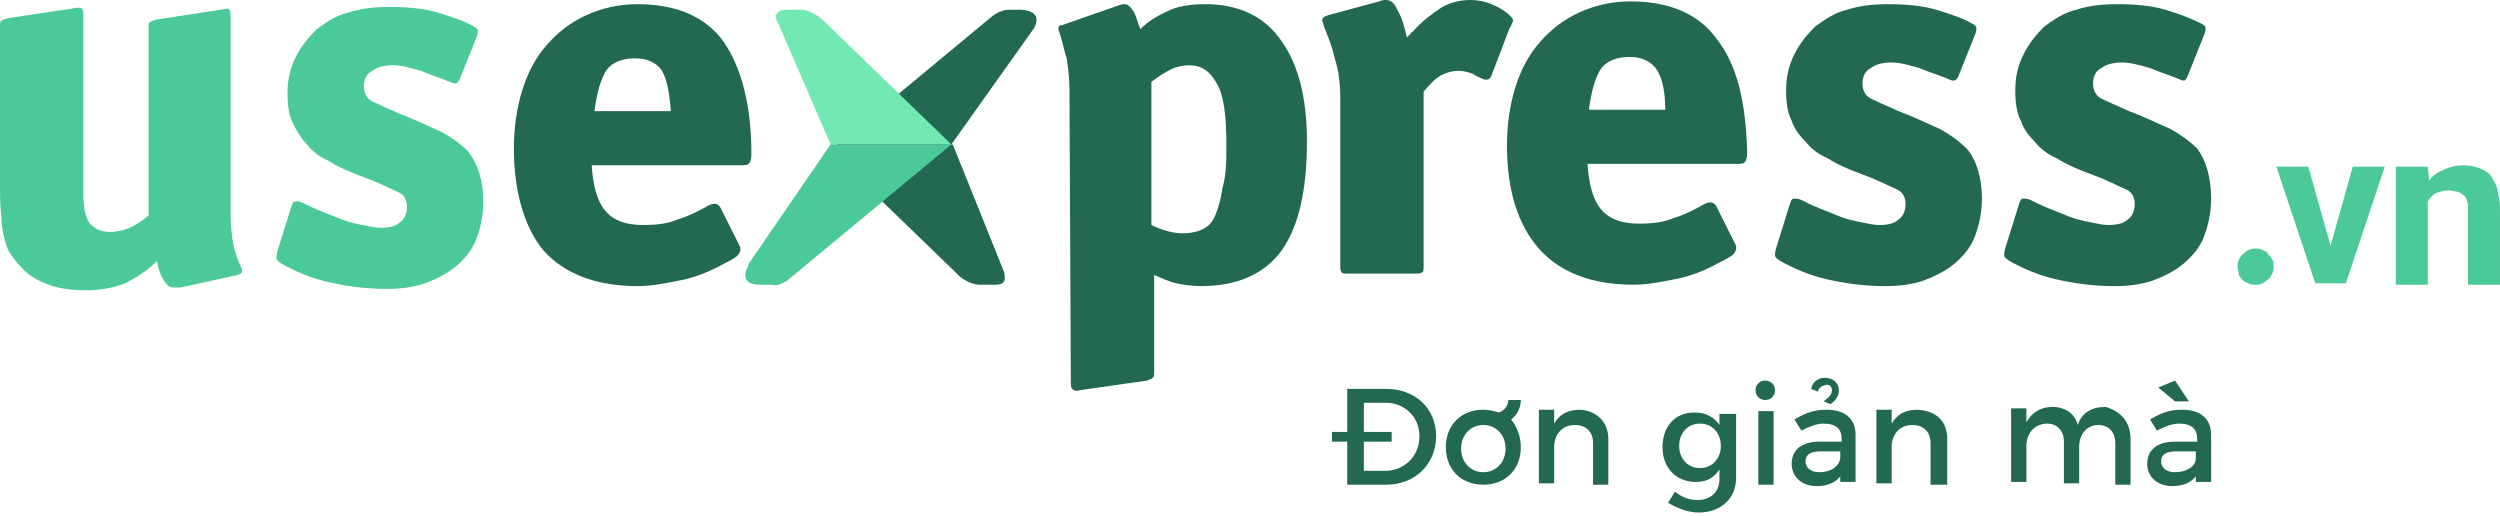 <svg width="160" height="33" viewBox="0 0 160 33" fill="none" xmlns="http://www.w3.org/2000/svg">
<path d="M63.733 18.222H63.644H62.667C62.489 18.222 61.956 18.133 61.422 17.689L53.156 9.689L60.978 9.244L64.267 17.422C64.267 17.6 64.533 18.222 63.733 18.222Z" fill="#236852"/>
<path d="M66.133 1.867C66.044 1.956 66.044 1.956 66.133 1.867L60.889 9.244L53.067 9.689L63.467 1.067C63.911 0.711 64.356 0.622 64.533 0.622H65.244H65.333C66.755 0.711 66.311 1.6 66.133 1.867Z" fill="#236852"/>
<path d="M15.378 16.978C15.556 17.333 15.556 17.511 15.2 17.6L11.556 18.4C11.467 18.4 11.289 18.4 11.111 18.4C10.844 18.4 10.667 18.222 10.489 17.956C10.311 17.689 10.133 17.244 10.044 16.711C9.422 17.333 8.711 17.778 8 18.133C7.289 18.4 6.489 18.578 5.6 18.578C4.711 18.578 3.822 18.489 3.111 18.222C2.4 17.956 1.778 17.6 1.333 17.067C1.067 16.8 0.8 16.444 0.622 16.178C0.444 15.911 0.356 15.556 0.267 15.2C0.178 14.844 0.089 14.4 0.089 13.867C0 13.155 0 12.533 0 11.733V1.778C0 1.511 0 1.333 0.089 1.333C0.178 1.244 0.267 1.244 0.533 1.156L4.711 0.533C4.978 0.444 5.156 0.533 5.244 0.533C5.333 0.622 5.333 0.8 5.333 1.067V12.267C5.333 13.155 5.422 13.778 5.689 14.222C5.956 14.578 6.4 14.844 7.022 14.844C7.911 14.844 8.711 14.489 9.511 13.778V1.867C9.511 1.6 9.511 1.422 9.6 1.422C9.689 1.333 9.778 1.333 10.044 1.244L14.133 0.622C14.489 0.533 14.667 0.533 14.667 0.622C14.756 0.711 14.756 0.8 14.756 1.156V13.6C14.756 14.489 14.844 15.2 14.933 15.644C15.022 16 15.111 16.444 15.378 16.978Z" fill="#4BC999"/>
<path d="M30.933 12.889C30.933 13.778 30.756 14.578 30.489 15.289C30.222 16 29.778 16.533 29.155 17.067C28.622 17.511 27.911 17.867 27.2 18.133C26.4 18.4 25.6 18.489 24.711 18.489C23.378 18.489 22.133 18.311 20.978 18.044C19.822 17.778 18.844 17.333 18.044 16.889C17.778 16.711 17.689 16.622 17.689 16.533C17.689 16.445 17.689 16.267 17.778 16L18.667 13.156C18.756 12.978 18.756 12.889 18.933 12.889C19.022 12.889 19.2 12.889 19.378 12.978C19.733 13.156 20.089 13.333 20.533 13.511C20.978 13.689 21.422 13.867 21.867 14.044C22.311 14.222 22.756 14.311 23.2 14.4C23.644 14.489 24 14.578 24.355 14.578C24.889 14.578 25.333 14.489 25.6 14.222C25.867 14.044 26.044 13.689 26.044 13.245C26.044 12.8 25.867 12.444 25.422 12.267C24.978 12.089 24.355 11.733 23.378 11.378C22.4 11.022 21.6 10.667 21.067 10.311C20.444 10.044 20 9.689 19.644 9.244C19.289 8.889 19.022 8.444 18.756 7.911C18.489 7.378 18.4 6.756 18.4 5.956C18.4 5.067 18.578 4.356 18.933 3.644C19.289 2.933 19.733 2.4 20.267 1.867C20.889 1.422 21.511 0.978 22.311 0.8C23.111 0.533 24 0.444 24.889 0.444C26.044 0.444 27.111 0.533 28 0.8C28.889 1.067 29.689 1.333 30.311 1.689C30.489 1.778 30.578 1.867 30.578 1.956C30.578 2.044 30.578 2.222 30.489 2.4L29.422 5.067C29.333 5.244 29.244 5.333 29.155 5.333C29.067 5.333 28.978 5.333 28.8 5.244C28.178 4.978 27.555 4.8 26.933 4.533C26.311 4.356 25.689 4.178 25.155 4.178C24.622 4.178 24.178 4.267 23.822 4.533C23.467 4.711 23.289 5.067 23.289 5.511C23.289 5.956 23.467 6.311 23.822 6.489C24.178 6.667 24.8 6.933 25.6 7.289C26.756 7.733 27.644 8.178 28.267 8.444C28.889 8.8 29.422 9.156 29.956 9.689C30.578 10.489 30.933 11.556 30.933 12.889Z" fill="#4BC999"/>
<path d="M48.089 9.867C48.089 10.222 48 10.4 47.911 10.489C47.822 10.578 47.645 10.578 47.289 10.578H37.867C37.956 11.911 38.222 12.889 38.756 13.511C39.289 14.133 40.089 14.4 41.156 14.4C42.044 14.4 42.756 14.311 43.378 14.044C44 13.867 44.711 13.511 45.333 13.156C45.689 12.978 45.956 12.978 46.133 13.333L47.289 15.644C47.467 15.911 47.378 16.178 47.2 16.356C47.022 16.533 46.667 16.711 46.311 16.889C45.333 17.422 44.444 17.778 43.467 17.956C42.578 18.133 41.689 18.311 40.8 18.311C38.133 18.311 36.089 17.511 34.756 16C33.6 14.578 32.889 12.356 32.889 9.511C32.889 8.178 33.067 6.933 33.422 5.778C33.778 4.622 34.311 3.644 35.022 2.844C35.733 2.044 36.533 1.422 37.511 0.978C38.489 0.533 39.556 0.267 40.8 0.267C43.289 0.267 45.156 1.067 46.311 2.667C47.467 4.356 48.089 6.756 48.089 9.867ZM42.311 4.444C41.956 4 41.422 3.733 40.622 3.733C39.822 3.733 39.2 4 38.844 4.444C38.489 4.978 38.222 5.778 38.044 7.111H42.933C42.844 5.867 42.667 4.978 42.311 4.444Z" fill="#236852"/>
<path d="M83.644 9.067C83.644 12.178 83.111 14.489 82.044 16C80.978 17.511 79.2 18.311 76.889 18.311C76.267 18.311 75.733 18.222 75.289 18.133C74.844 18.044 74.311 17.778 73.867 17.6V23.733C73.867 24 73.867 24.089 73.778 24.178C73.689 24.267 73.6 24.267 73.422 24.356L69.067 24.978C68.889 25.067 68.711 24.978 68.622 24.889C68.533 24.8 68.533 24.622 68.533 24.356L68.445 5.689C68.445 4.978 68.356 4.356 68.267 3.733C68.089 3.2 68 2.667 67.822 2.133C67.733 1.956 67.733 1.778 67.733 1.778C67.733 1.689 67.822 1.6 68 1.6L71.556 0.356C71.733 0.267 71.911 0.267 72 0.267C72.178 0.267 72.356 0.444 72.533 0.711C72.711 0.978 72.8 1.422 72.978 1.867C73.6 1.244 74.311 0.889 74.933 0.622C75.556 0.356 76.356 0.267 77.156 0.267C79.289 0.267 80.978 1.067 82.044 2.667C83.111 4.178 83.644 6.311 83.644 9.067ZM78.489 9.244C78.489 7.378 78.311 6.044 77.867 5.333C77.422 4.533 76.889 4.178 76.089 4.178C75.733 4.178 75.289 4.267 74.933 4.444C74.578 4.622 74.133 4.889 73.689 5.244V14.4C74.4 14.756 75.111 14.933 75.733 14.933C76.178 14.933 76.622 14.844 76.978 14.667C77.333 14.489 77.6 14.222 77.778 13.778C77.956 13.333 78.133 12.8 78.222 12.089C78.489 11.2 78.489 10.311 78.489 9.244Z" fill="#236852"/>
<path d="M96.711 1.067C96.8 1.156 96.889 1.333 96.8 1.422C96.711 1.6 96.711 1.689 96.622 1.778L95.467 4.8C95.378 5.067 95.2 5.156 94.933 5.067C94.755 4.978 94.489 4.889 94.222 4.711C93.956 4.622 93.689 4.533 93.333 4.533C92.978 4.533 92.622 4.622 92.267 4.8C91.911 4.978 91.555 5.333 91.111 5.867V16.978C91.111 17.244 91.111 17.422 91.022 17.422C90.933 17.511 90.844 17.511 90.578 17.511H86.311C86.044 17.511 85.867 17.511 85.867 17.422C85.778 17.333 85.778 17.244 85.778 16.978V6.4C85.778 5.422 85.689 4.533 85.422 3.733C85.244 2.933 84.978 2.311 84.8 1.867C84.711 1.689 84.711 1.511 84.622 1.333C84.622 1.156 84.711 1.067 84.978 0.978L88.267 0.089C88.444 2.03318e-06 88.622 0 88.711 0C88.978 0 89.244 0.178 89.422 0.622C89.689 1.067 89.867 1.6 90.044 2.4C90.133 2.311 90.133 2.311 90.222 2.222C90.311 2.133 90.311 2.044 90.4 2.044C91.022 1.333 91.644 0.889 92.178 0.533C92.711 0.178 93.422 0 94.133 0C94.578 0 95.022 0.089 95.467 0.267C96.089 0.533 96.444 0.8 96.711 1.067Z" fill="#236852"/>
<path d="M111.822 9.778C111.822 10.133 111.733 10.311 111.644 10.4C111.556 10.489 111.378 10.489 111.022 10.489H101.6C101.689 11.822 101.956 12.8 102.489 13.422C103.022 14.044 103.822 14.311 104.889 14.311C105.778 14.311 106.489 14.222 107.111 13.956C107.733 13.778 108.444 13.422 109.067 13.067C109.422 12.889 109.689 12.889 109.867 13.245L111.022 15.556C111.2 15.822 111.111 16.089 110.933 16.267C110.756 16.445 110.4 16.622 110.044 16.8C109.067 17.333 108.178 17.689 107.2 17.867C106.311 18.044 105.422 18.222 104.533 18.222C101.867 18.222 99.822 17.422 98.489 15.911C97.156 14.4 96.445 12.178 96.445 9.333C96.445 8 96.622 6.756 96.978 5.6C97.333 4.444 97.867 3.467 98.578 2.667C99.289 1.867 100.089 1.244 101.067 0.8C102.044 0.356 103.111 0.089 104.356 0.089C106.844 0.089 108.711 0.889 109.867 2.489C111.2 4.178 111.733 6.578 111.822 9.778ZM105.956 4.356C105.6 3.911 105.067 3.644 104.267 3.644C103.467 3.644 102.844 3.911 102.489 4.356C102.133 4.889 101.867 5.689 101.689 7.022H106.578C106.578 5.689 106.311 4.8 105.956 4.356Z" fill="#236852"/>
<path d="M126.844 12.711C126.844 13.6 126.667 14.4 126.4 15.111C126.133 15.822 125.689 16.356 125.067 16.889C124.533 17.333 123.822 17.689 123.111 17.956C122.311 18.222 121.511 18.311 120.622 18.311C119.289 18.311 118.044 18.133 116.889 17.867C115.733 17.6 114.756 17.156 113.956 16.711C113.689 16.533 113.6 16.444 113.6 16.356C113.6 16.267 113.6 16.089 113.689 15.822L114.578 12.978C114.667 12.8 114.667 12.711 114.844 12.711C114.933 12.711 115.111 12.711 115.289 12.8C115.644 12.978 116 13.156 116.444 13.333C116.889 13.511 117.333 13.689 117.778 13.867C118.222 14.044 118.667 14.133 119.111 14.222C119.556 14.311 119.911 14.4 120.267 14.4C120.8 14.4 121.244 14.311 121.511 14.044C121.778 13.867 121.956 13.511 121.956 13.067C121.956 12.622 121.778 12.267 121.333 12.089C120.889 11.911 120.267 11.556 119.289 11.2C118.311 10.844 117.511 10.489 116.978 10.133C116.356 9.867 115.911 9.511 115.556 9.067C115.2 8.711 114.844 8.267 114.667 7.733C114.4 7.2 114.311 6.578 114.311 5.778C114.311 4.889 114.489 4.178 114.844 3.467C115.2 2.756 115.644 2.222 116.178 1.689C116.8 1.244 117.422 0.8 118.222 0.622C119.022 0.356 119.911 0.267 120.8 0.267C121.956 0.267 123.022 0.356 123.911 0.622C124.8 0.889 125.6 1.156 126.222 1.511C126.4 1.6 126.489 1.689 126.489 1.778C126.489 1.867 126.489 2.044 126.4 2.222L125.333 4.889C125.244 5.067 125.156 5.156 125.067 5.156C124.978 5.156 124.889 5.156 124.711 5.067C124.089 4.8 123.467 4.622 122.844 4.356C122.222 4.178 121.6 4 121.067 4C120.533 4 120.089 4.089 119.733 4.356C119.378 4.533 119.2 4.889 119.2 5.333C119.2 5.778 119.378 6.133 119.733 6.311C120.089 6.489 120.711 6.756 121.511 7.111C122.667 7.556 123.556 8 124.178 8.267C124.8 8.622 125.333 8.978 125.867 9.511C126.489 10.222 126.844 11.378 126.844 12.711Z" fill="#236852"/>
<path d="M141.511 12.711C141.511 13.6 141.333 14.4 141.067 15.111C140.8 15.822 140.355 16.356 139.733 16.889C139.2 17.333 138.489 17.689 137.778 17.956C136.978 18.222 136.178 18.311 135.289 18.311C133.955 18.311 132.711 18.133 131.555 17.867C130.4 17.6 129.422 17.156 128.622 16.711C128.355 16.533 128.267 16.444 128.267 16.356C128.267 16.267 128.267 16.089 128.355 15.822L129.244 12.978C129.333 12.8 129.333 12.711 129.511 12.711C129.6 12.711 129.778 12.711 129.955 12.8C130.311 12.978 130.667 13.156 131.111 13.333C131.555 13.511 132 13.689 132.444 13.867C132.889 14.044 133.333 14.133 133.778 14.222C134.222 14.311 134.578 14.4 134.933 14.4C135.467 14.4 135.911 14.311 136.178 14.044C136.444 13.867 136.622 13.511 136.622 13.067C136.622 12.622 136.444 12.267 136 12.089C135.555 11.911 134.933 11.556 133.955 11.2C132.978 10.844 132.178 10.489 131.644 10.133C131.022 9.867 130.578 9.511 130.222 9.067C129.867 8.711 129.511 8.267 129.333 7.733C129.067 7.2 128.978 6.578 128.978 5.778C128.978 4.889 129.155 4.178 129.511 3.467C129.867 2.756 130.311 2.222 130.844 1.689C131.467 1.244 132.089 0.8 132.889 0.622C133.689 0.356 134.578 0.267 135.467 0.267C136.622 0.267 137.689 0.356 138.578 0.622C139.467 0.889 140.178 1.156 140.889 1.511C141.067 1.6 141.155 1.689 141.155 1.778C141.155 1.867 141.155 2.044 141.067 2.222L140 4.889C139.911 5.067 139.822 5.156 139.822 5.156C139.733 5.156 139.644 5.156 139.467 5.067C138.844 4.8 138.222 4.622 137.6 4.356C136.978 4.178 136.355 4 135.822 4C135.289 4 134.844 4.089 134.489 4.356C134.133 4.533 133.955 4.889 133.955 5.333C133.955 5.778 134.133 6.133 134.489 6.311C134.844 6.489 135.467 6.756 136.267 7.111C137.422 7.556 138.311 8 138.933 8.267C139.555 8.622 140.089 8.978 140.622 9.511C141.155 10.222 141.511 11.289 141.511 12.711Z" fill="#236852"/>
<path d="M52.622 1.244C52 0.711 51.467 0.622 51.289 0.622H50.311H50.222C49.422 0.711 49.689 1.333 49.778 1.422L53.156 9.244H60.889L52.622 1.244Z" fill="#72E8B2"/>
<path d="M50.489 17.867L60.889 9.244H53.156L47.911 16.889V16.978C47.733 17.244 47.289 18.222 48.622 18.222H48.711H49.422C49.6 18.311 50.044 18.222 50.489 17.867Z" fill="#4BC999"/>
<path d="M143.2 17.067C143.2 16.889 143.2 16.8 143.289 16.622C143.378 16.533 143.378 16.355 143.556 16.267C143.644 16.178 143.733 16.089 143.911 16C144.089 15.911 144.178 15.911 144.355 15.911C144.533 15.911 144.711 15.911 144.8 16C144.978 16.089 145.067 16.089 145.156 16.267C145.244 16.355 145.333 16.444 145.422 16.622C145.511 16.711 145.511 16.889 145.511 17.067C145.511 17.244 145.511 17.333 145.422 17.511C145.333 17.6 145.333 17.778 145.156 17.867C145.067 17.956 144.978 18.044 144.8 18.133C144.622 18.222 144.533 18.222 144.355 18.222C144.178 18.222 144 18.222 143.911 18.133C143.733 18.044 143.644 18.044 143.556 17.956C143.467 17.867 143.378 17.778 143.289 17.6C143.289 17.422 143.2 17.244 143.2 17.067Z" fill="#4BC999"/>
<path d="M149.156 15.733L150.578 10.667H152.622L150.133 18.133H148.178L145.689 10.667H147.733L149.156 15.733Z" fill="#4BC999"/>
<path d="M155.378 10.667L155.467 11.556C155.733 11.2 156 11.022 156.444 10.844C156.8 10.667 157.244 10.578 157.689 10.578C158.044 10.578 158.4 10.667 158.667 10.755C158.933 10.844 159.2 11.022 159.378 11.2C159.555 11.467 159.733 11.733 159.822 12.089C159.911 12.444 160 12.889 160 13.422V18.222H157.955V13.422C157.955 13.155 157.955 12.978 157.867 12.8C157.778 12.622 157.778 12.533 157.6 12.444C157.511 12.355 157.333 12.267 157.244 12.267C157.067 12.267 156.889 12.178 156.711 12.178C156.444 12.178 156.178 12.267 155.911 12.355C155.733 12.444 155.555 12.622 155.378 12.889V18.222H153.333V10.667H155.378Z" fill="#4BC999"/>
<path d="M91.911 27.911C91.911 29.689 90.578 31.022 88.711 31.022H86.222V28.267H85.244V27.644H86.222V24.889H88.711C90.578 24.889 91.911 26.133 91.911 27.911ZM90.844 27.911C90.844 26.667 89.867 25.778 88.711 25.778H87.289V27.644H89.067V28.267H87.289V30.133H88.8C89.956 30.044 90.844 29.156 90.844 27.911Z" fill="#236852"/>
<path d="M97.333 28.622C97.333 30.044 96.356 31.022 94.933 31.022C93.511 31.022 92.533 30.044 92.533 28.622C92.533 27.2 93.511 26.222 94.933 26.222C95.289 26.222 95.644 26.311 95.911 26.4C96.267 26.311 96.533 25.956 96.533 25.6H97.333C97.333 26.133 97.067 26.578 96.711 26.845C97.067 27.289 97.333 27.911 97.333 28.622ZM96.356 28.711C96.356 27.822 95.733 27.2 94.933 27.2C94.133 27.2 93.511 27.822 93.511 28.711C93.511 29.6 94.133 30.222 94.933 30.222C95.733 30.222 96.356 29.6 96.356 28.711Z" fill="#236852"/>
<path d="M102.933 28.089V31.022H101.955V28.356C101.955 27.645 101.511 27.2 100.8 27.2C100 27.2 99.555 27.733 99.467 28.445V30.933H98.489V26.222H99.467V27.111C99.822 26.489 100.355 26.222 101.155 26.222C102.222 26.311 102.933 27.022 102.933 28.089Z" fill="#236852"/>
<path d="M111.111 26.311V30.578C111.111 31.911 110.133 32.8 108.711 32.8C108 32.8 107.378 32.533 106.755 32.178L107.2 31.467C107.644 31.822 108.089 32 108.622 32C109.511 32 110.044 31.467 110.044 30.667V30.044C109.689 30.578 109.244 30.845 108.533 30.845C107.289 30.845 106.4 29.956 106.4 28.622C106.4 27.289 107.2 26.4 108.444 26.4C109.155 26.4 109.689 26.667 110.044 27.2V26.489H111.111V26.311ZM110.133 28.533C110.133 27.733 109.6 27.111 108.8 27.111C108 27.111 107.467 27.733 107.467 28.533C107.467 29.333 108 29.956 108.8 29.956C109.511 29.956 110.133 29.422 110.133 28.533Z" fill="#236852"/>
<path d="M113.6 24.978C113.6 25.333 113.333 25.6 112.978 25.6C112.622 25.6 112.355 25.333 112.355 24.978C112.355 24.622 112.622 24.356 112.978 24.356C113.333 24.356 113.6 24.622 113.6 24.978ZM113.511 26.311V31.022H112.533V26.311H113.511Z" fill="#236852"/>
<path d="M117.778 31.022V30.489C117.422 30.933 116.889 31.111 116.267 31.111C115.289 31.111 114.667 30.489 114.667 29.689C114.667 28.8 115.289 28.267 116.444 28.267H117.867V28.089C117.867 27.467 117.511 27.111 116.711 27.111C116.267 27.111 115.822 27.289 115.289 27.556L114.844 26.845C115.467 26.489 116 26.222 116.889 26.222C118.133 26.222 118.755 26.845 118.755 27.822V30.845H117.778V31.022ZM117.778 29.333V28.889H116.533C115.911 28.889 115.555 29.067 115.555 29.511C115.555 29.956 115.911 30.222 116.444 30.222C117.155 30.222 117.689 29.867 117.778 29.333ZM116.355 25.067L115.911 24.889C116 24.445 116.355 24.178 116.8 24.178C117.333 24.178 117.689 24.533 117.689 24.978C117.689 25.333 117.511 25.6 117.155 25.867L116.711 25.689C117.067 25.422 117.244 25.244 117.244 24.978C117.244 24.8 117.155 24.622 116.889 24.622C116.533 24.711 116.355 24.889 116.355 25.067Z" fill="#236852"/>
<path d="M124.622 28.089V31.022H123.555V28.356C123.555 27.645 123.111 27.2 122.4 27.2C121.6 27.2 121.155 27.733 121.067 28.445V30.933H120.089V26.222H121.067V27.111C121.422 26.489 121.955 26.222 122.755 26.222C124 26.311 124.622 27.022 124.622 28.089Z" fill="#236852"/>
<path d="M136.355 28.089V31.022H135.378V28.356C135.378 27.645 134.933 27.2 134.311 27.2C133.511 27.2 133.067 27.822 133.067 28.622V30.933H132.089V28.267C132.089 27.556 131.644 27.111 131.022 27.111C130.222 27.111 129.689 27.733 129.689 28.533V30.845H128.711V26.133H129.689V27.022C130.044 26.4 130.578 26.044 131.378 26.044C132.178 26.044 132.8 26.489 132.978 27.2C133.244 26.4 133.867 26.044 134.755 26.044C135.733 26.311 136.355 27.022 136.355 28.089Z" fill="#236852"/>
<path d="M140.533 31.022V30.489C140.178 30.933 139.644 31.111 139.022 31.111C138.044 31.111 137.422 30.489 137.422 29.689C137.422 28.8 138.044 28.267 139.2 28.267H140.622V28.089C140.622 27.467 140.267 27.111 139.467 27.111C139.022 27.111 138.578 27.289 138.044 27.556L137.6 26.845C138.222 26.489 138.755 26.222 139.644 26.222C140.889 26.222 141.511 26.845 141.511 27.822V30.845H140.533V31.022ZM139.2 25.689L138.133 24.8L139.2 24.356L140.089 25.689H139.2ZM140.533 29.333V28.889H139.289C138.667 28.889 138.311 29.067 138.311 29.511C138.311 29.956 138.667 30.222 139.2 30.222C139.911 30.222 140.533 29.867 140.533 29.333Z" fill="#236852"/>
</svg>
